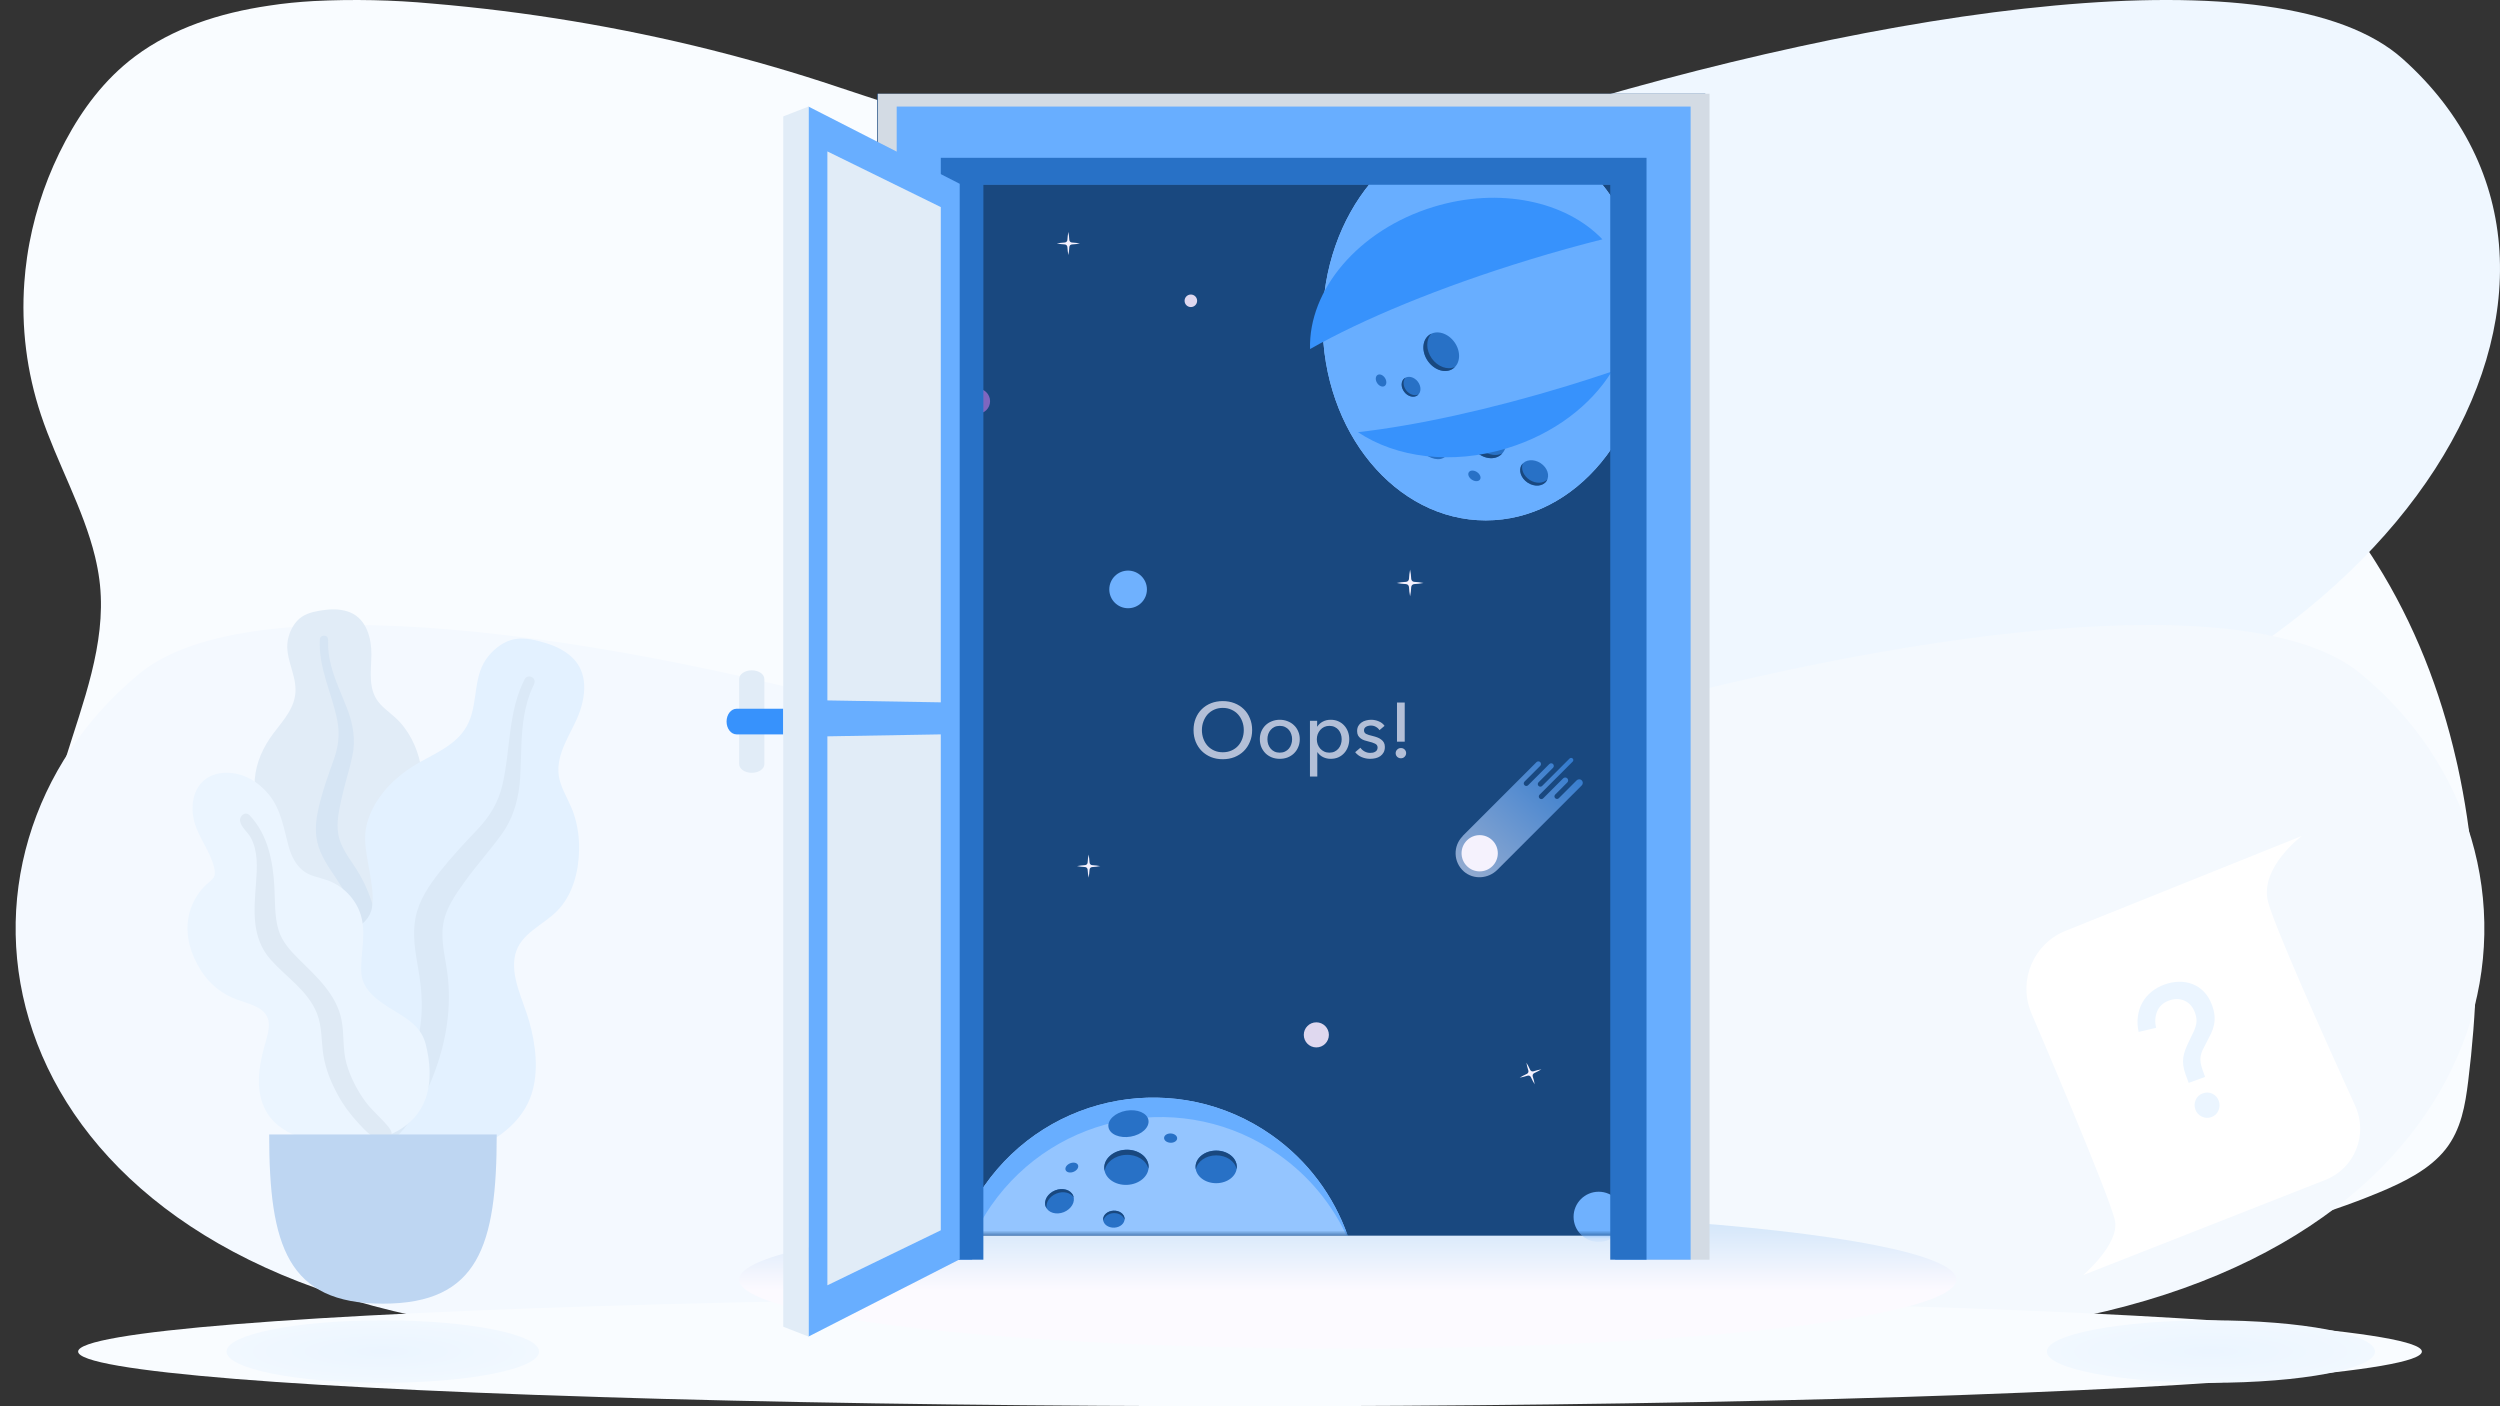 <svg width="320" height="180" viewBox="0 0 320 180" fill="none" xmlns="http://www.w3.org/2000/svg">
<rect x="0" y="0" width="320" height="180" fill="#333333" stroke="none"/>
<path d="M314.571 98.027C314.512 97.766 314.456 97.506 314.392 97.248C312.366 88.392 309.055 79.858 304.133 72.021C303.969 71.76 303.805 71.5 303.639 71.239C300.393 66.197 296.509 61.549 292.073 57.4C289.621 55.105 286.947 52.924 283.766 51.352C279.31 49.144 274.1 48.248 268.98 47.516C263.662 46.752 258.27 46.114 252.894 45.426C250.983 45.186 249.084 44.931 247.196 44.662C242.002 43.933 236.845 43.09 231.811 41.971C225.588 40.593 219.557 38.786 213.86 36.245C213.405 36.05 212.955 35.843 212.51 35.624C212.065 35.414 211.618 35.2 211.179 34.983C210.741 34.767 210.308 34.55 209.879 34.328C209.657 34.213 209.434 34.099 209.215 33.979C208.996 33.859 208.78 33.754 208.566 33.636C207.924 33.297 207.294 32.949 206.664 32.597L206.639 32.583C206.223 32.351 205.812 32.114 205.404 31.877C203.076 30.536 200.797 29.137 198.518 27.729L197.085 26.85L194.864 25.489C194.432 25.223 193.99 24.956 193.555 24.693C193.246 24.499 192.937 24.306 192.601 24.107C190.982 23.141 189.343 22.192 187.66 21.288C187.261 21.071 186.86 20.855 186.455 20.644C183.055 18.845 179.499 17.325 175.826 16.1L175.776 16.082C173.929 15.471 172.043 14.967 170.131 14.572C169.029 14.343 167.923 14.156 166.805 14.013C163.817 13.611 160.787 13.571 157.788 13.893C151.899 14.54 146.38 16.683 140.494 17.406C128.376 18.87 116.607 14.153 105.212 10.459C102.41 9.551 99.587 8.701 96.744 7.909C94.854 7.379 92.958 6.878 91.046 6.395C79.335 3.461 67.382 1.474 55.316 0.455C50.273 -0.014 45.199 -0.12 40.138 0.136C38.214 0.247 36.312 0.428 34.444 0.721C28.051 1.658 22.091 3.622 17.28 7.221C13.339 10.175 10.52 14.024 8.373 18.053C6.176 22.163 4.625 26.556 3.769 31.092C3.652 31.71 3.547 32.331 3.46 32.952C3.306 34.013 3.19 35.081 3.114 36.154C2.699 41.876 3.419 47.621 5.239 53.091C7.277 59.215 10.674 65.094 12.169 71.265C12.23 71.527 12.289 71.787 12.345 72.047C12.549 72.984 12.7 73.931 12.799 74.884C13.561 82.466 10.637 89.859 8.342 97.275C8.262 97.532 8.182 97.793 8.105 98.053C7.858 98.877 7.621 99.7 7.394 100.521C5.27 108.361 4.68 116.755 6.573 124.58C6.632 124.841 6.703 125.102 6.771 125.359C8.038 130.306 10.421 134.933 13.756 138.923C17.301 143.139 21.955 146.649 26.927 149.732C29.35 151.235 31.856 152.639 34.444 153.945C36.297 154.881 38.195 155.769 40.138 156.606C55.718 163.339 73.49 166.627 91.065 165.901C91.992 165.863 92.918 165.816 93.844 165.752C94.771 165.687 95.784 165.611 96.753 165.526C108.075 164.484 119.09 161.969 130.028 159.22C133.694 158.298 137.353 157.352 141.01 156.424C142.637 156.014 144.262 155.605 145.889 155.206C153.86 153.254 161.948 151.485 170.137 150.165C172.034 149.855 173.932 149.572 175.832 149.316C182.43 148.397 189.081 147.862 195.748 147.715C198.34 147.666 200.933 147.687 203.527 147.779C204.836 147.824 206.146 147.891 207.458 147.981C220.999 148.886 234.087 151.913 247.196 154.741C249.092 155.151 250.992 155.555 252.894 155.953C255.389 156.474 257.884 156.978 260.392 157.443C275.996 160.35 289.906 158.679 304.414 152.68C307.712 151.319 311.007 149.673 313.027 147.117C315.046 144.562 315.553 141.423 315.929 138.393C316.464 134.078 316.813 129.707 316.945 125.312C316.945 125.055 316.945 124.794 316.964 124.534C317.174 115.657 316.476 106.696 314.571 98.027Z" fill="#F9FCFF"/>
<path d="M104.094 66.206C107.243 36.615 276.177 -20.5 307.539 7.529C338.901 35.557 308.75 88.158 243.027 101.628C177.304 115.098 100.946 95.797 104.094 66.206Z" fill="#EFF7FF"/>
<path d="M120.066 134.547C122.884 110.167 274.062 63.11 302.128 86.203C330.194 109.296 323.09 157.868 264.274 168.966C205.459 180.064 117.248 158.928 120.066 134.547Z" fill="#F4F9FE"/>
<path d="M199.934 134.547C197.116 110.167 45.938 63.11 17.872 86.203C-10.194 109.296 -3.09 157.868 55.726 168.966C114.541 180.064 202.752 158.928 199.934 134.547Z" fill="#F4F9FF"/>
<ellipse cx="160" cy="173" rx="150" ry="7" fill="#F9FCFF"/>
<ellipse cx="49" cy="173" rx="20" ry="4" fill="url(#paint0_radial)"/>
<ellipse cx="283" cy="173" rx="21" ry="4" fill="url(#paint1_radial)"/>
<path d="M41.646 78.065C42.716 77.934 43.857 77.98 44.852 78.402C46.967 79.3 47.568 81.799 47.539 83.83C47.508 86.016 47.044 88.404 48.706 90.165C49.47 90.975 50.42 91.595 51.17 92.419C51.972 93.301 52.601 94.309 53.067 95.392C53.922 97.381 54.342 99.719 53.56 101.806C52.871 103.643 51.139 105.301 51.513 107.389C51.904 109.568 54.1 111.234 55.474 112.857C57.028 114.694 58.459 117.041 58.694 119.45C58.92 121.758 57.915 124.092 56.373 125.837C53.292 129.324 48.661 131.033 43.992 131.023C42.009 131.018 39.764 130.928 38.053 129.863C37.525 129.534 37.246 129.164 36.931 128.651C36.65 128.19 36.277 127.891 35.846 127.565C34.899 126.849 34.216 125.884 33.779 124.804C32.085 120.61 33.439 115.421 35.811 111.697C36.373 110.814 36.833 109.965 36.56 108.913C36.275 107.815 35.575 106.825 34.956 105.881C34.343 104.948 33.645 104.059 33.166 103.05C32.665 101.994 32.524 100.887 32.613 99.731C32.779 97.559 33.717 95.555 35.044 93.808C36.323 92.126 37.824 90.516 37.827 88.311C37.831 85.975 36.269 83.896 36.934 81.521C37.21 80.537 37.763 79.528 38.655 78.938C39.511 78.373 40.64 78.188 41.646 78.065Z" fill="#E1ECF7"/>
<path d="M40.947 81.8C40.967 81.486 41.339 81.298 41.633 81.38C42.018 81.488 42.011 81.848 42.001 82.169C41.969 83.156 42.112 84.115 42.349 85.073C42.843 87.064 43.754 88.898 44.476 90.811C45.197 92.721 45.536 94.694 45.113 96.716C44.714 98.623 44.087 100.48 43.679 102.389C43.319 104.071 42.936 105.845 43.484 107.523C44.011 109.139 45.177 110.454 46.017 111.914C47.754 114.936 48.525 118.288 48.628 121.738C48.676 123.34 48.633 124.957 48.261 126.528C48.048 127.433 47.76 128.655 46.985 129.28C46.627 129.568 46.016 129.668 45.715 129.241C45.433 128.841 45.68 128.222 45.77 127.795C46.158 125.949 46.237 124.063 46.144 122.189C46.054 120.373 45.839 118.561 45.268 116.827C44.737 115.218 43.932 113.772 42.983 112.365C42.017 110.93 41.013 109.493 40.614 107.793C40.208 106.067 40.538 104.31 40.978 102.617C41.444 100.826 42.054 99.087 42.685 97.344C43.3 95.646 43.519 94.04 43.179 92.262C42.508 88.751 40.713 85.456 40.947 81.8Z" fill="#D6E5F4"/>
<path fill-rule="evenodd" clip-rule="evenodd" d="M69.888 82.325C71.211 82.727 72.526 83.375 73.47 84.392C75.476 86.554 74.86 89.822 73.753 92.209C72.561 94.778 70.754 97.36 71.772 100.308C72.24 101.663 73.028 102.89 73.472 104.256C73.946 105.715 74.151 107.235 74.125 108.758C74.076 111.555 73.332 114.539 71.313 116.599C69.534 118.414 66.626 119.473 65.961 122.138C65.267 124.918 66.964 128.031 67.717 130.665C68.569 133.645 69.007 137.166 68.009 140.137C67.054 142.984 64.641 145.222 61.91 146.483C56.454 149.004 50.119 148.616 44.647 146.174C42.324 145.138 39.739 143.864 38.295 141.714C37.849 141.049 37.717 140.467 37.62 139.696C37.533 139.005 37.255 138.457 36.921 137.848C36.189 136.509 35.897 135.012 35.956 133.508C36.186 127.666 40.517 122.234 45.267 119.063C46.393 118.312 47.382 117.547 47.617 116.161C47.863 114.715 47.565 113.179 47.338 111.741C47.113 110.319 46.764 108.903 46.736 107.462C46.706 105.952 47.126 104.57 47.841 103.249C49.184 100.767 51.343 98.884 53.823 97.509C56.212 96.184 58.824 95.061 59.993 92.456C61.232 89.695 60.499 86.424 62.535 83.961C63.378 82.941 64.561 82.035 65.918 81.802C67.221 81.578 68.643 81.947 69.888 82.325Z" fill="#E3F1FF"/>
<path d="M67.184 86.891C67.372 86.53 67.906 86.502 68.205 86.753C68.6 87.082 68.402 87.505 68.222 87.88C67.669 89.033 67.334 90.243 67.11 91.502C66.643 94.118 66.748 96.768 66.591 99.411C66.434 102.052 65.796 104.566 64.243 106.739C62.778 108.787 61.072 110.658 59.595 112.705C58.293 114.508 56.916 116.409 56.678 118.683C56.449 120.873 57.123 123.041 57.34 125.21C57.789 129.7 56.935 134.074 55.249 138.213C54.466 140.135 53.569 142.027 52.312 143.693C51.587 144.653 50.611 145.95 49.377 146.283C48.809 146.437 48.041 146.234 47.913 145.572C47.792 144.95 48.406 144.346 48.734 143.888C50.155 141.906 51.235 139.713 52.108 137.444C52.953 135.247 53.652 132.988 53.892 130.636C54.114 128.452 53.929 126.318 53.557 124.154C53.179 121.949 52.757 119.72 53.181 117.498C53.61 115.241 54.916 113.334 56.318 111.56C57.8 109.683 59.425 107.943 61.076 106.21C62.684 104.521 63.78 102.733 64.314 100.451C65.369 95.942 64.996 91.098 67.184 86.891Z" fill="#DBE9F7"/>
<path fill-rule="evenodd" clip-rule="evenodd" d="M28.968 98.91C31.169 98.91 33.104 100.077 34.438 101.732C35.998 103.67 36.314 106.037 36.947 108.347C37.263 109.496 37.805 110.637 38.756 111.418C39.62 112.129 40.718 112.271 41.753 112.618C43.821 113.311 45.491 114.982 46.15 117.02C46.955 119.506 46.103 122.014 46.249 124.534C46.384 126.848 48.666 128.291 50.502 129.401C52.312 130.494 53.942 131.518 54.487 133.649C55.066 135.909 55.26 138.432 54.459 140.665C53.126 144.382 49.224 146.019 45.454 146.273C42.033 146.503 37.731 146.142 35.161 143.658C33.624 142.172 33.067 140.094 33.136 138.026C33.179 136.74 33.434 135.466 33.763 134.223C33.996 133.342 34.312 132.465 34.401 131.555C34.64 129.134 32.402 128.669 30.497 128.004C28.077 127.159 26.382 125.563 25.204 123.34C24.106 121.27 23.646 118.946 24.304 116.667C24.64 115.503 25.249 114.447 26.076 113.549C26.439 113.154 26.952 112.824 27.281 112.409C27.587 112.021 27.52 111.519 27.415 111.064C26.926 108.966 25.405 107.229 24.86 105.134C24.369 103.244 24.66 100.891 26.388 99.671C27.135 99.144 28.056 98.916 28.968 98.91Z" fill="#EBF5FF"/>
<path fill-rule="evenodd" clip-rule="evenodd" d="M31.968 104.377C34.3 106.862 34.934 110.234 35.12 113.501C35.225 115.334 35.116 117.266 35.654 119.044C36.115 120.565 37.195 121.728 38.308 122.827C40.549 125.039 43.047 127.288 43.703 130.49C44.087 132.369 43.828 134.31 44.359 136.168C44.842 137.857 45.693 139.517 46.727 140.943C47.56 142.092 48.646 142.971 49.556 144.042C49.834 144.369 50.232 144.85 50.118 145.311C49.983 145.852 49.295 146.023 48.807 145.938C47.668 145.74 46.71 144.653 45.965 143.862C44.877 142.707 43.952 141.463 43.2 140.069C42.365 138.52 41.693 136.877 41.406 135.14C41.108 133.337 41.256 131.459 40.575 129.729C39.43 126.818 36.653 125.1 34.645 122.832C32.143 120.005 32.516 116.487 32.772 113.009C32.913 111.099 33.053 108.941 32.087 107.196C31.719 106.53 30.897 105.909 30.739 105.152C30.593 104.458 31.386 103.757 31.968 104.377Z" fill="#DFEAF5"/>
<path fill-rule="evenodd" clip-rule="evenodd" d="M34.455 145.212C34.455 159.423 36.775 166.869 49.018 166.869C61.261 166.869 63.58 159.423 63.58 145.212H34.455Z" fill="#BED6F2"/>
<ellipse cx="172.506" cy="163.785" rx="77.9" ry="8.834" fill="url(#paint2_linear)"/>
<g clip-path="url(#clip0)">
<rect x="112.274" y="12" width="106.008" height="146.163" fill="#19487F"/>
<mask id="mask0" mask-type="alpha" maskUnits="userSpaceOnUse" x="112" y="12" width="107" height="147">
<rect x="112.274" y="12" width="106.008" height="146.163" fill="white"/>
</mask>
<g mask="url(#mask0)">
<path opacity="0.64" d="M200.901 97.094L197.398 100.598C197.268 100.728 197.063 100.728 196.933 100.598C196.803 100.468 196.803 100.263 196.933 100.134L198.791 98.276C198.921 98.146 198.921 97.934 198.791 97.798C198.661 97.668 198.449 97.668 198.313 97.798L195.601 100.509C195.472 100.639 195.267 100.639 195.137 100.509C195.007 100.38 195.007 100.175 195.137 100.045L197.152 98.03C197.282 97.9 197.282 97.682 197.152 97.552C197.022 97.422 196.803 97.422 196.674 97.552L187.208 107.018L187.221 107.032C185.965 108.288 186.019 110.351 187.372 111.546C188.608 112.632 190.5 112.496 191.667 111.328L202.465 100.53C202.643 100.352 202.643 100.065 202.465 99.881C202.288 99.703 202.001 99.703 201.817 99.881L199.529 102.169C199.399 102.299 199.194 102.299 199.064 102.169C198.934 102.039 198.934 101.834 199.064 101.705L200.614 100.154C200.758 100.011 200.758 99.772 200.614 99.628C200.471 99.485 200.232 99.485 200.089 99.628L197.527 102.189C197.398 102.319 197.193 102.319 197.063 102.189C196.933 102.06 196.933 101.855 197.063 101.725L201.304 97.484C201.414 97.374 201.414 97.197 201.304 97.088C201.181 96.985 201.004 96.985 200.901 97.094Z" fill="url(#paint3_linear)"/>
<path d="M191.039 107.578C191.948 108.486 191.948 109.955 191.039 110.856C190.131 111.765 188.662 111.765 187.761 110.856C186.852 109.948 186.852 108.48 187.761 107.578C188.662 106.67 190.131 106.67 191.039 107.578Z" fill="#F5F2FD"/>
<ellipse cx="190.174" cy="41.313" rx="20.88" ry="25.297" fill="#94C5FF"/>
<ellipse cx="190.174" cy="41.313" rx="20.88" ry="25.297" fill="#68AEFF"/>
<path fill-rule="evenodd" clip-rule="evenodd" d="M192.086 54.626C193.049 55.862 193.042 57.488 192.058 58.253C191.082 59.017 189.504 58.628 188.541 57.392C187.578 56.156 187.585 54.53 188.568 53.765C189.545 53.007 191.116 53.39 192.086 54.626Z" fill="#2871C6"/>
<path fill-rule="evenodd" clip-rule="evenodd" d="M189.053 56.989C188.172 55.862 188.118 54.421 188.849 53.602C188.753 53.649 188.65 53.697 188.569 53.772C187.592 54.537 187.578 56.156 188.541 57.399C189.504 58.635 191.082 59.024 192.059 58.259C192.147 58.191 192.216 58.109 192.291 58.027C191.307 58.526 189.928 58.116 189.053 56.989Z" fill="#19487F"/>
<path fill-rule="evenodd" clip-rule="evenodd" d="M197.189 59.277C198.064 59.851 198.412 60.868 197.961 61.565C197.51 62.255 196.431 62.357 195.557 61.784C194.683 61.21 194.334 60.192 194.785 59.496C195.236 58.806 196.315 58.71 197.189 59.277Z" fill="#2871C6"/>
<path fill-rule="evenodd" clip-rule="evenodd" d="M195.789 61.422C194.99 60.903 194.642 60.008 194.922 59.332C194.874 59.386 194.819 59.434 194.778 59.496C194.328 60.185 194.669 61.21 195.55 61.784C196.424 62.357 197.504 62.255 197.954 61.565C197.995 61.504 198.023 61.435 198.05 61.367C197.545 61.9 196.588 61.941 195.789 61.422Z" fill="#19487F"/>
<ellipse cx="180.617" cy="49.508" rx="1.086" ry="1.373" transform="rotate(-37.827 180.617 49.508)" fill="#2871C6"/>
<path fill-rule="evenodd" clip-rule="evenodd" d="M179.999 49.975C179.575 49.429 179.548 48.732 179.903 48.336C179.855 48.364 179.808 48.384 179.767 48.418C179.295 48.787 179.289 49.572 179.753 50.173C180.217 50.774 180.982 50.959 181.454 50.59C181.495 50.556 181.529 50.515 181.563 50.481C181.092 50.72 180.422 50.522 179.999 49.975Z" fill="#19487F"/>
<path fill-rule="evenodd" clip-rule="evenodd" d="M186.182 43.813C187.022 45.002 186.94 46.504 186.005 47.173C185.062 47.836 183.621 47.413 182.781 46.224C181.941 45.036 182.023 43.533 182.958 42.864C183.894 42.195 185.342 42.625 186.182 43.813Z" fill="#2871C6"/>
<path fill-rule="evenodd" clip-rule="evenodd" d="M183.266 45.876C182.501 44.79 182.508 43.458 183.218 42.721C183.129 42.761 183.034 42.802 182.952 42.864C182.009 43.526 181.934 45.036 182.774 46.224C183.614 47.413 185.062 47.843 185.998 47.173C186.08 47.112 186.155 47.037 186.223 46.969C185.294 47.399 184.038 46.955 183.266 45.876Z" fill="#19487F"/>
<path fill-rule="evenodd" clip-rule="evenodd" d="M184.37 55.399C185.388 56.417 185.674 57.769 185.012 58.425C184.356 59.081 182.997 58.794 181.986 57.783C180.975 56.765 180.682 55.413 181.344 54.757C182 54.102 183.352 54.389 184.37 55.399Z" fill="#2871C6"/>
<path fill-rule="evenodd" clip-rule="evenodd" d="M177.277 48.38C177.53 48.769 177.502 49.234 177.229 49.411C176.956 49.589 176.526 49.418 176.273 49.029C176.02 48.639 176.048 48.175 176.321 47.998C176.601 47.82 177.024 47.991 177.277 48.38Z" fill="#2871C6"/>
<path fill-rule="evenodd" clip-rule="evenodd" d="M189.046 60.42C189.442 60.68 189.62 61.11 189.442 61.377C189.264 61.65 188.8 61.663 188.404 61.404C188.008 61.144 187.83 60.714 188.008 60.448C188.185 60.175 188.65 60.161 189.046 60.42Z" fill="#2871C6"/>
<path fill-rule="evenodd" clip-rule="evenodd" d="M200.67 49.377C202.592 48.79 204.472 48.184 206.302 47.564C203.623 51.887 198.889 55.544 192.926 57.367C185.809 59.543 178.682 58.573 173.82 55.319C181.156 54.485 190.588 52.459 200.67 49.377ZM195.74 33.249C198.944 32.269 202.083 31.396 205.109 30.634C200.449 25.759 191.959 23.89 183.484 26.481C173.882 29.416 167.465 37.109 167.687 44.679C174.356 40.886 184.324 36.739 195.74 33.249Z" fill="#3792FC"/>
<path fill-rule="evenodd" clip-rule="evenodd" d="M172.506 158.163C170.732 153.141 167.455 148.598 162.778 145.304C150.826 136.887 134.346 139.804 125.971 151.822C124.57 153.831 123.496 155.963 122.714 158.163H172.506Z" fill="#94C5FF"/>
<path fill-rule="evenodd" clip-rule="evenodd" d="M124.658 158.163C125.284 156.837 126.011 155.546 126.874 154.309C135.249 142.298 151.726 139.374 163.676 147.791C167.564 150.531 170.48 154.139 172.37 158.163H172.506C170.732 153.141 167.449 148.598 162.772 145.304C150.822 136.887 134.345 139.804 125.97 151.822C124.57 153.831 123.489 155.963 122.714 158.163H124.658Z" fill="#68AEFF"/>
<path fill-rule="evenodd" clip-rule="evenodd" d="M144.296 151.662C142.726 151.744 141.407 150.801 141.346 149.565C141.285 148.329 142.5 147.256 144.071 147.174C145.642 147.092 146.96 148.035 147.022 149.278C147.083 150.514 145.86 151.58 144.296 151.662Z" fill="#2871C6"/>
<path fill-rule="evenodd" clip-rule="evenodd" d="M144.098 147.823C145.526 147.748 146.735 148.527 146.994 149.599C147.008 149.49 147.022 149.38 147.022 149.271C146.96 148.035 145.635 147.092 144.071 147.168C142.5 147.25 141.285 148.315 141.346 149.558C141.353 149.667 141.38 149.777 141.401 149.879C141.544 148.793 142.671 147.898 144.098 147.823Z" fill="#19487F"/>
<path fill-rule="evenodd" clip-rule="evenodd" d="M136.176 155.152C135.206 155.541 134.168 155.234 133.861 154.469C133.553 153.704 134.086 152.761 135.056 152.372C136.026 151.983 137.064 152.29 137.371 153.055C137.678 153.82 137.146 154.755 136.176 155.152Z" fill="#2871C6"/>
<path fill-rule="evenodd" clip-rule="evenodd" d="M135.22 152.775C136.101 152.42 137.036 152.645 137.426 153.267C137.412 153.198 137.398 153.123 137.371 153.055C137.064 152.29 136.026 151.983 135.056 152.372C134.086 152.761 133.546 153.697 133.861 154.469C133.888 154.537 133.929 154.598 133.97 154.66C133.82 153.936 134.339 153.13 135.22 152.775Z" fill="#19487F"/>
<path fill-rule="evenodd" clip-rule="evenodd" d="M142.63 157.139C141.872 157.173 141.23 156.722 141.203 156.121C141.175 155.52 141.763 155.008 142.521 154.967C143.279 154.933 143.921 155.384 143.948 155.985C143.975 156.586 143.388 157.105 142.63 157.139Z" fill="#2871C6"/>
<path fill-rule="evenodd" clip-rule="evenodd" d="M142.534 155.281C143.224 155.247 143.812 155.623 143.934 156.142C143.941 156.087 143.948 156.039 143.948 155.985C143.921 155.384 143.279 154.926 142.521 154.967C141.763 155.001 141.168 155.52 141.203 156.121C141.203 156.176 141.216 156.224 141.23 156.278C141.298 155.753 141.845 155.315 142.534 155.281Z" fill="#19487F"/>
<path fill-rule="evenodd" clip-rule="evenodd" d="M155.682 151.45C154.227 151.457 153.039 150.528 153.032 149.374C153.025 148.219 154.206 147.284 155.661 147.277C157.116 147.27 158.304 148.199 158.311 149.353C158.318 150.507 157.143 151.443 155.682 151.45Z" fill="#2871C6"/>
<path fill-rule="evenodd" clip-rule="evenodd" d="M155.668 147.885C156.993 147.878 158.086 148.65 158.277 149.654C158.298 149.551 158.318 149.456 158.311 149.353C158.304 148.199 157.123 147.27 155.661 147.277C154.206 147.284 153.025 148.219 153.032 149.374C153.032 149.476 153.052 149.578 153.073 149.674C153.257 148.67 154.343 147.892 155.668 147.885Z" fill="#19487F"/>
<path fill-rule="evenodd" clip-rule="evenodd" d="M149.815 146.273C149.351 146.252 148.989 145.972 149.002 145.645C149.016 145.317 149.398 145.064 149.863 145.084C150.327 145.105 150.689 145.385 150.676 145.713C150.669 146.041 150.279 146.293 149.815 146.273Z" fill="#2871C6"/>
<path fill-rule="evenodd" clip-rule="evenodd" d="M137.412 149.995C136.975 150.173 136.524 150.07 136.401 149.77C136.278 149.469 136.538 149.08 136.975 148.902C137.412 148.725 137.863 148.827 137.986 149.128C138.109 149.435 137.849 149.818 137.412 149.995Z" fill="#2871C6"/>
<path fill-rule="evenodd" clip-rule="evenodd" d="M144.734 145.487C143.32 145.733 142.043 145.194 141.885 144.279C141.722 143.363 142.739 142.414 144.153 142.168C145.567 141.922 146.844 142.462 147.001 143.377C147.158 144.299 146.147 145.242 144.734 145.487Z" fill="#2871C6"/>
<path fill-rule="evenodd" clip-rule="evenodd" d="M146.807 75.444C146.807 76.775 145.728 77.854 144.398 77.854C143.067 77.854 141.989 76.775 141.989 75.444C141.989 74.114 143.067 73.035 144.398 73.035C145.728 73.044 146.807 74.123 146.807 75.444Z" fill="#6FB1FE"/>
<path fill-rule="evenodd" clip-rule="evenodd" d="M126.73 51.352C126.73 52.239 126.011 52.958 125.124 52.958C124.236 52.958 123.517 52.239 123.517 51.352C123.517 50.464 124.236 49.745 125.124 49.745C126.004 49.745 126.73 50.464 126.73 51.352Z" fill="#7F66BF"/>
<circle cx="204.63" cy="155.754" r="3.212" fill="#6FB1FE"/>
<path fill-rule="evenodd" clip-rule="evenodd" d="M170.097 132.464C170.097 133.353 169.38 134.07 168.491 134.07C167.601 134.07 166.885 133.353 166.885 132.464C166.885 131.575 167.601 130.858 168.491 130.858C169.373 130.858 170.097 131.575 170.097 132.464Z" fill="#DFD8EF"/>
<circle cx="152.429" cy="38.502" r="0.803" fill="#DFD8EF"/>
<path fill-rule="evenodd" clip-rule="evenodd" d="M180.637 75.146C180.65 74.941 180.808 74.777 181.019 74.764C181.436 74.743 181.832 74.695 182.201 74.62C181.832 74.545 181.436 74.497 181.019 74.477C180.814 74.463 180.65 74.306 180.637 74.094C180.616 73.678 180.568 73.282 180.493 72.913C180.418 73.282 180.37 73.678 180.35 74.094C180.336 74.299 180.179 74.463 179.967 74.477C179.551 74.497 179.155 74.545 178.786 74.62C179.155 74.695 179.551 74.743 179.967 74.764C180.172 74.777 180.336 74.934 180.35 75.146C180.37 75.563 180.418 75.959 180.493 76.328C180.568 75.952 180.616 75.556 180.637 75.146Z" fill="#F6F2FF"/>
<path fill-rule="evenodd" clip-rule="evenodd" d="M139.463 111.319C139.469 111.141 139.613 110.998 139.797 110.984C140.159 110.963 140.501 110.922 140.822 110.861C140.501 110.799 140.152 110.758 139.797 110.738C139.62 110.731 139.476 110.588 139.463 110.403C139.442 110.041 139.401 109.7 139.34 109.379C139.278 109.7 139.237 110.048 139.217 110.403C139.21 110.581 139.067 110.724 138.882 110.738C138.52 110.758 138.179 110.799 137.858 110.861C138.179 110.922 138.527 110.963 138.882 110.984C139.06 110.991 139.203 111.134 139.217 111.319C139.237 111.68 139.278 112.022 139.34 112.343C139.401 112.029 139.442 111.68 139.463 111.319Z" fill="#F6F2FF"/>
<path fill-rule="evenodd" clip-rule="evenodd" d="M196.189 137.79C196.135 137.619 196.217 137.435 196.381 137.36C196.708 137.209 197.016 137.052 197.296 136.875C196.975 136.929 196.633 137.018 196.292 137.127C196.121 137.182 195.937 137.1 195.862 136.936C195.711 136.608 195.554 136.301 195.377 136.021C195.431 136.342 195.52 136.683 195.629 137.025C195.684 137.196 195.602 137.38 195.438 137.455C195.11 137.605 194.803 137.763 194.523 137.94C194.844 137.885 195.185 137.797 195.527 137.687C195.698 137.633 195.882 137.715 195.957 137.879C196.107 138.206 196.265 138.514 196.442 138.794C196.387 138.466 196.306 138.131 196.189 137.79Z" fill="#F6F2FF"/>
<path fill-rule="evenodd" clip-rule="evenodd" d="M136.872 31.622C136.878 31.444 137.022 31.301 137.206 31.287C137.568 31.267 137.91 31.226 138.231 31.164C137.91 31.103 137.561 31.062 137.206 31.041C137.029 31.034 136.885 30.891 136.872 30.707C136.851 30.345 136.81 30.003 136.749 29.682C136.687 30.003 136.646 30.351 136.626 30.707C136.619 30.884 136.475 31.028 136.291 31.041C135.929 31.062 135.588 31.103 135.267 31.164C135.588 31.226 135.936 31.267 136.291 31.287C136.469 31.294 136.612 31.437 136.626 31.622C136.646 31.984 136.687 32.325 136.749 32.646C136.817 32.325 136.858 31.977 136.872 31.622Z" fill="#F6F2FF"/>
<path opacity="0.7" d="M160.274 93.45C160.274 93.997 160.178 94.5 159.984 94.96C159.798 95.413 159.538 95.807 159.204 96.14C158.871 96.467 158.474 96.723 158.014 96.91C157.554 97.09 157.054 97.18 156.514 97.18C155.974 97.18 155.474 97.09 155.014 96.91C154.561 96.723 154.168 96.467 153.834 96.14C153.501 95.807 153.241 95.413 153.054 94.96C152.868 94.5 152.774 93.997 152.774 93.45C152.774 92.897 152.868 92.393 153.054 91.94C153.241 91.48 153.501 91.09 153.834 90.77C154.168 90.443 154.561 90.19 155.014 90.01C155.474 89.83 155.974 89.74 156.514 89.74C157.054 89.74 157.554 89.83 158.014 90.01C158.474 90.19 158.871 90.443 159.204 90.77C159.538 91.09 159.798 91.48 159.984 91.94C160.178 92.393 160.274 92.897 160.274 93.45ZM159.204 93.45C159.204 93.063 159.141 92.7 159.014 92.36C158.888 92.013 158.708 91.71 158.474 91.45C158.241 91.19 157.958 90.987 157.624 90.84C157.298 90.687 156.928 90.61 156.514 90.61C156.108 90.61 155.738 90.687 155.404 90.84C155.078 90.987 154.798 91.19 154.564 91.45C154.338 91.71 154.161 92.013 154.034 92.36C153.908 92.7 153.844 93.063 153.844 93.45C153.844 93.843 153.908 94.213 154.034 94.56C154.161 94.907 154.341 95.21 154.574 95.47C154.808 95.723 155.088 95.923 155.414 96.07C155.741 96.217 156.108 96.29 156.514 96.29C156.921 96.29 157.291 96.217 157.624 96.07C157.958 95.923 158.241 95.723 158.474 95.47C158.708 95.21 158.888 94.907 159.014 94.56C159.141 94.213 159.204 93.843 159.204 93.45ZM166.37 94.62C166.37 94.987 166.304 95.323 166.17 95.63C166.044 95.937 165.864 96.203 165.63 96.43C165.404 96.65 165.134 96.823 164.82 96.95C164.507 97.07 164.17 97.13 163.81 97.13C163.45 97.13 163.114 97.07 162.8 96.95C162.487 96.823 162.217 96.65 161.99 96.43C161.764 96.203 161.584 95.937 161.45 95.63C161.324 95.323 161.26 94.987 161.26 94.62C161.26 94.253 161.324 93.92 161.45 93.62C161.584 93.313 161.764 93.05 161.99 92.83C162.217 92.61 162.487 92.44 162.8 92.32C163.114 92.193 163.45 92.13 163.81 92.13C164.17 92.13 164.507 92.193 164.82 92.32C165.134 92.44 165.404 92.61 165.63 92.83C165.864 93.05 166.044 93.313 166.17 93.62C166.304 93.92 166.37 94.253 166.37 94.62ZM165.39 94.62C165.39 94.393 165.354 94.177 165.28 93.97C165.214 93.763 165.114 93.583 164.98 93.43C164.847 93.27 164.68 93.143 164.48 93.05C164.287 92.957 164.064 92.91 163.81 92.91C163.557 92.91 163.33 92.957 163.13 93.05C162.937 93.143 162.774 93.27 162.64 93.43C162.507 93.583 162.404 93.763 162.33 93.97C162.264 94.177 162.23 94.393 162.23 94.62C162.23 94.847 162.264 95.063 162.33 95.27C162.404 95.477 162.507 95.66 162.64 95.82C162.774 95.98 162.937 96.107 163.13 96.2C163.33 96.293 163.557 96.34 163.81 96.34C164.064 96.34 164.287 96.293 164.48 96.2C164.68 96.107 164.847 95.98 164.98 95.82C165.114 95.66 165.214 95.477 165.28 95.27C165.354 95.063 165.39 94.847 165.39 94.62ZM168.614 99.4H167.674V92.26H168.594V93H168.624C168.777 92.747 169.001 92.54 169.294 92.38C169.594 92.213 169.941 92.13 170.334 92.13C170.687 92.13 171.007 92.193 171.294 92.32C171.587 92.447 171.837 92.623 172.044 92.85C172.257 93.077 172.421 93.343 172.534 93.65C172.647 93.95 172.704 94.273 172.704 94.62C172.704 94.967 172.647 95.293 172.534 95.6C172.421 95.907 172.261 96.173 172.054 96.4C171.847 96.627 171.597 96.807 171.304 96.94C171.011 97.067 170.681 97.13 170.314 97.13C169.974 97.13 169.654 97.057 169.354 96.91C169.054 96.763 168.817 96.557 168.644 96.29H168.614V99.4ZM171.734 94.62C171.734 94.4 171.701 94.187 171.634 93.98C171.567 93.773 171.467 93.59 171.334 93.43C171.201 93.27 171.034 93.143 170.834 93.05C170.641 92.957 170.414 92.91 170.154 92.91C169.914 92.91 169.694 92.957 169.494 93.05C169.301 93.143 169.134 93.27 168.994 93.43C168.854 93.59 168.744 93.773 168.664 93.98C168.591 94.187 168.554 94.403 168.554 94.63C168.554 94.857 168.591 95.073 168.664 95.28C168.744 95.487 168.854 95.67 168.994 95.83C169.134 95.983 169.301 96.107 169.494 96.2C169.694 96.293 169.914 96.34 170.154 96.34C170.414 96.34 170.641 96.293 170.834 96.2C171.034 96.1 171.201 95.97 171.334 95.81C171.467 95.65 171.567 95.467 171.634 95.26C171.701 95.053 171.734 94.84 171.734 94.62ZM176.572 93.46C176.465 93.287 176.315 93.147 176.122 93.04C175.929 92.927 175.712 92.87 175.472 92.87C175.365 92.87 175.259 92.883 175.152 92.91C175.045 92.93 174.949 92.967 174.862 93.02C174.782 93.067 174.715 93.13 174.662 93.21C174.615 93.283 174.592 93.377 174.592 93.49C174.592 93.69 174.682 93.84 174.862 93.94C175.042 94.033 175.312 94.12 175.672 94.2C175.899 94.253 176.109 94.317 176.302 94.39C176.495 94.463 176.662 94.557 176.802 94.67C176.949 94.777 177.062 94.907 177.142 95.06C177.222 95.213 177.262 95.393 177.262 95.6C177.262 95.88 177.209 96.117 177.102 96.31C176.995 96.503 176.852 96.663 176.672 96.79C176.499 96.91 176.299 96.997 176.072 97.05C175.845 97.103 175.612 97.13 175.372 97.13C175.012 97.13 174.659 97.06 174.312 96.92C173.972 96.78 173.689 96.567 173.462 96.28L174.132 95.71C174.259 95.897 174.432 96.053 174.652 96.18C174.879 96.307 175.125 96.37 175.392 96.37C175.512 96.37 175.625 96.36 175.732 96.34C175.845 96.313 175.945 96.273 176.032 96.22C176.125 96.167 176.199 96.097 176.252 96.01C176.305 95.923 176.332 95.813 176.332 95.68C176.332 95.46 176.225 95.297 176.012 95.19C175.805 95.083 175.499 94.983 175.092 94.89C174.932 94.85 174.769 94.803 174.602 94.75C174.442 94.69 174.295 94.61 174.162 94.51C174.029 94.41 173.919 94.287 173.832 94.14C173.752 93.987 173.712 93.8 173.712 93.58C173.712 93.327 173.762 93.11 173.862 92.93C173.969 92.743 174.105 92.593 174.272 92.48C174.439 92.36 174.629 92.273 174.842 92.22C175.055 92.16 175.275 92.13 175.502 92.13C175.842 92.13 176.169 92.197 176.482 92.33C176.802 92.463 177.049 92.657 177.222 92.91L176.572 93.46ZM179.805 94.93H178.815V89.92H179.805V94.93ZM179.985 96.4C179.985 96.573 179.922 96.727 179.795 96.86C179.669 96.993 179.509 97.06 179.315 97.06C179.129 97.06 178.969 96.997 178.835 96.87C178.709 96.737 178.645 96.583 178.645 96.41C178.645 96.23 178.709 96.077 178.835 95.95C178.962 95.817 179.122 95.75 179.315 95.75C179.509 95.75 179.669 95.813 179.795 95.94C179.922 96.067 179.985 96.22 179.985 96.4Z" fill="#F5F2FD"/>
</g>
</g>
<path fill-rule="evenodd" clip-rule="evenodd" d="M112.357 12V161.24H122.483V21.626H208.702V161.24H218.821V12H112.357Z" fill="#D3DBE4"/>
<path fill-rule="evenodd" clip-rule="evenodd" d="M114.777 13.64V161.24H124.441V23.587H206.737V161.24H216.401V13.64H114.777Z" fill="#68AEFF"/>
<path fill-rule="evenodd" clip-rule="evenodd" d="M120.422 161.24H125.872V23.649H206.112V161.24H210.755V20.2H120.422V161.24Z" fill="#2871C6"/>
<path fill-rule="evenodd" clip-rule="evenodd" d="M96.226 98.92C95.338 98.92 94.613 98.419 94.613 97.805V86.915C94.613 86.301 95.338 85.8 96.226 85.8C97.114 85.8 97.839 86.301 97.839 86.915V97.805C97.847 98.419 97.122 98.92 96.226 98.92Z" fill="#E1ECF7"/>
<path fill-rule="evenodd" clip-rule="evenodd" d="M100.259 94H94.285C93.573 94 93 93.269 93 92.36C93 91.451 93.573 90.72 94.285 90.72H100.259V94Z" fill="#3792FC"/>
<path fill-rule="evenodd" clip-rule="evenodd" d="M103.485 171.08L122.842 161.194V23.526L103.485 13.64V171.08Z" fill="#68AEFF"/>
<path fill-rule="evenodd" clip-rule="evenodd" d="M120.422 89.9L105.905 89.653V19.38L120.422 26.507V89.9Z" fill="#E1ECF7"/>
<path fill-rule="evenodd" clip-rule="evenodd" d="M120.422 157.477L105.905 164.52V94.251L120.422 94V157.477Z" fill="#E1ECF7"/>
<path fill-rule="evenodd" clip-rule="evenodd" d="M100.259 169.822L103.485 171.08V13.64L100.259 14.898V169.822Z" fill="#E1ECF7"/>
<path fill-rule="evenodd" clip-rule="evenodd" d="M294.632 107L264.402 119.139C260.311 120.782 258.32 125.426 259.951 129.522L260.071 129.824C260.071 129.824 270.183 153.357 270.726 156.303C271.268 159.249 266.657 163.208 266.657 163.208L297.654 151.026C301.401 149.553 303.139 145.23 301.472 141.565C297.496 132.817 291.007 118.323 290.292 115.348C289.253 111.026 294.632 107 294.632 107Z" fill="white"/>
<path fill-rule="evenodd" clip-rule="evenodd" d="M280.149 138.61L282.252 137.844L281.957 137.032C281.816 136.645 281.724 136.311 281.68 136.029C281.637 135.747 281.635 135.476 281.676 135.216C281.716 134.956 281.803 134.684 281.936 134.399C282.068 134.114 282.236 133.786 282.439 133.414C282.651 133.022 282.843 132.645 283.016 132.285C283.189 131.924 283.313 131.559 283.39 131.189C283.467 130.82 283.49 130.431 283.459 130.021C283.428 129.612 283.323 129.16 283.143 128.665C282.889 127.969 282.546 127.398 282.113 126.951C281.68 126.504 281.189 126.175 280.639 125.963C280.089 125.752 279.508 125.652 278.896 125.665C278.284 125.677 277.665 125.798 277.038 126.026C276.412 126.254 275.858 126.565 275.376 126.959C274.895 127.353 274.509 127.813 274.219 128.339C273.929 128.865 273.74 129.447 273.651 130.084C273.561 130.72 273.593 131.388 273.746 132.085L275.986 131.559C275.802 130.82 275.843 130.122 276.111 129.464C276.378 128.806 276.885 128.341 277.63 128.07C278.346 127.809 279.012 127.817 279.627 128.092C280.243 128.367 280.686 128.876 280.956 129.619C281.153 130.16 281.207 130.644 281.117 131.071C281.027 131.498 280.872 131.918 280.651 132.331L280.119 133.444C279.955 133.784 279.816 134.111 279.702 134.424C279.588 134.737 279.508 135.05 279.462 135.365C279.416 135.679 279.415 136.013 279.459 136.365C279.502 136.717 279.597 137.094 279.744 137.496L280.149 138.61ZM283.966 142.134C284.136 141.722 284.149 141.314 284.002 140.912C283.85 140.494 283.579 140.19 283.189 140C282.798 139.809 282.387 139.792 281.954 139.95C281.522 140.107 281.219 140.388 281.045 140.793C280.871 141.198 280.861 141.609 281.013 142.027C281.159 142.429 281.432 142.728 281.833 142.923C282.234 143.119 282.643 143.141 283.061 142.989C283.493 142.832 283.795 142.547 283.966 142.134Z" fill="#EBF5FF"/>
<defs>
<radialGradient id="paint0_radial" cx="0" cy="0" r="1" gradientUnits="userSpaceOnUse" gradientTransform="translate(48.992 173) rotate(90) scale(7.999 39.995)">
<stop offset="0" stop-color="#EBF5FF"/>
<stop offset="1" stop-color="#F7FBFF"/>
</radialGradient>
<radialGradient id="paint1_radial" cx="0" cy="0" r="1" gradientUnits="userSpaceOnUse" gradientTransform="translate(282.992 173) rotate(90) scale(7.999 41.995)">
<stop offset="0" stop-color="#EBF5FF"/>
<stop offset="1" stop-color="#F7FBFF"/>
</radialGradient>
<linearGradient id="paint2_linear" x1="123.545" y1="155.937" x2="123.545" y2="165.176" gradientUnits="userSpaceOnUse">
<stop stop-color="#D1E5F9"/>
<stop offset="1" stop-color="#FCFAFF"/>
</linearGradient>
<linearGradient id="paint3_linear" x1="193.824" y1="122.891" x2="210.68" y2="103.741" gradientUnits="userSpaceOnUse">
<stop stop-color="#F5F2FD"/>
<stop offset="1" stop-color="#3792FC"/>
</linearGradient>
<clipPath id="clip0">
<rect width="107" height="147" fill="white" transform="translate(112.274 12)"/>
</clipPath>
</defs>
</svg>

